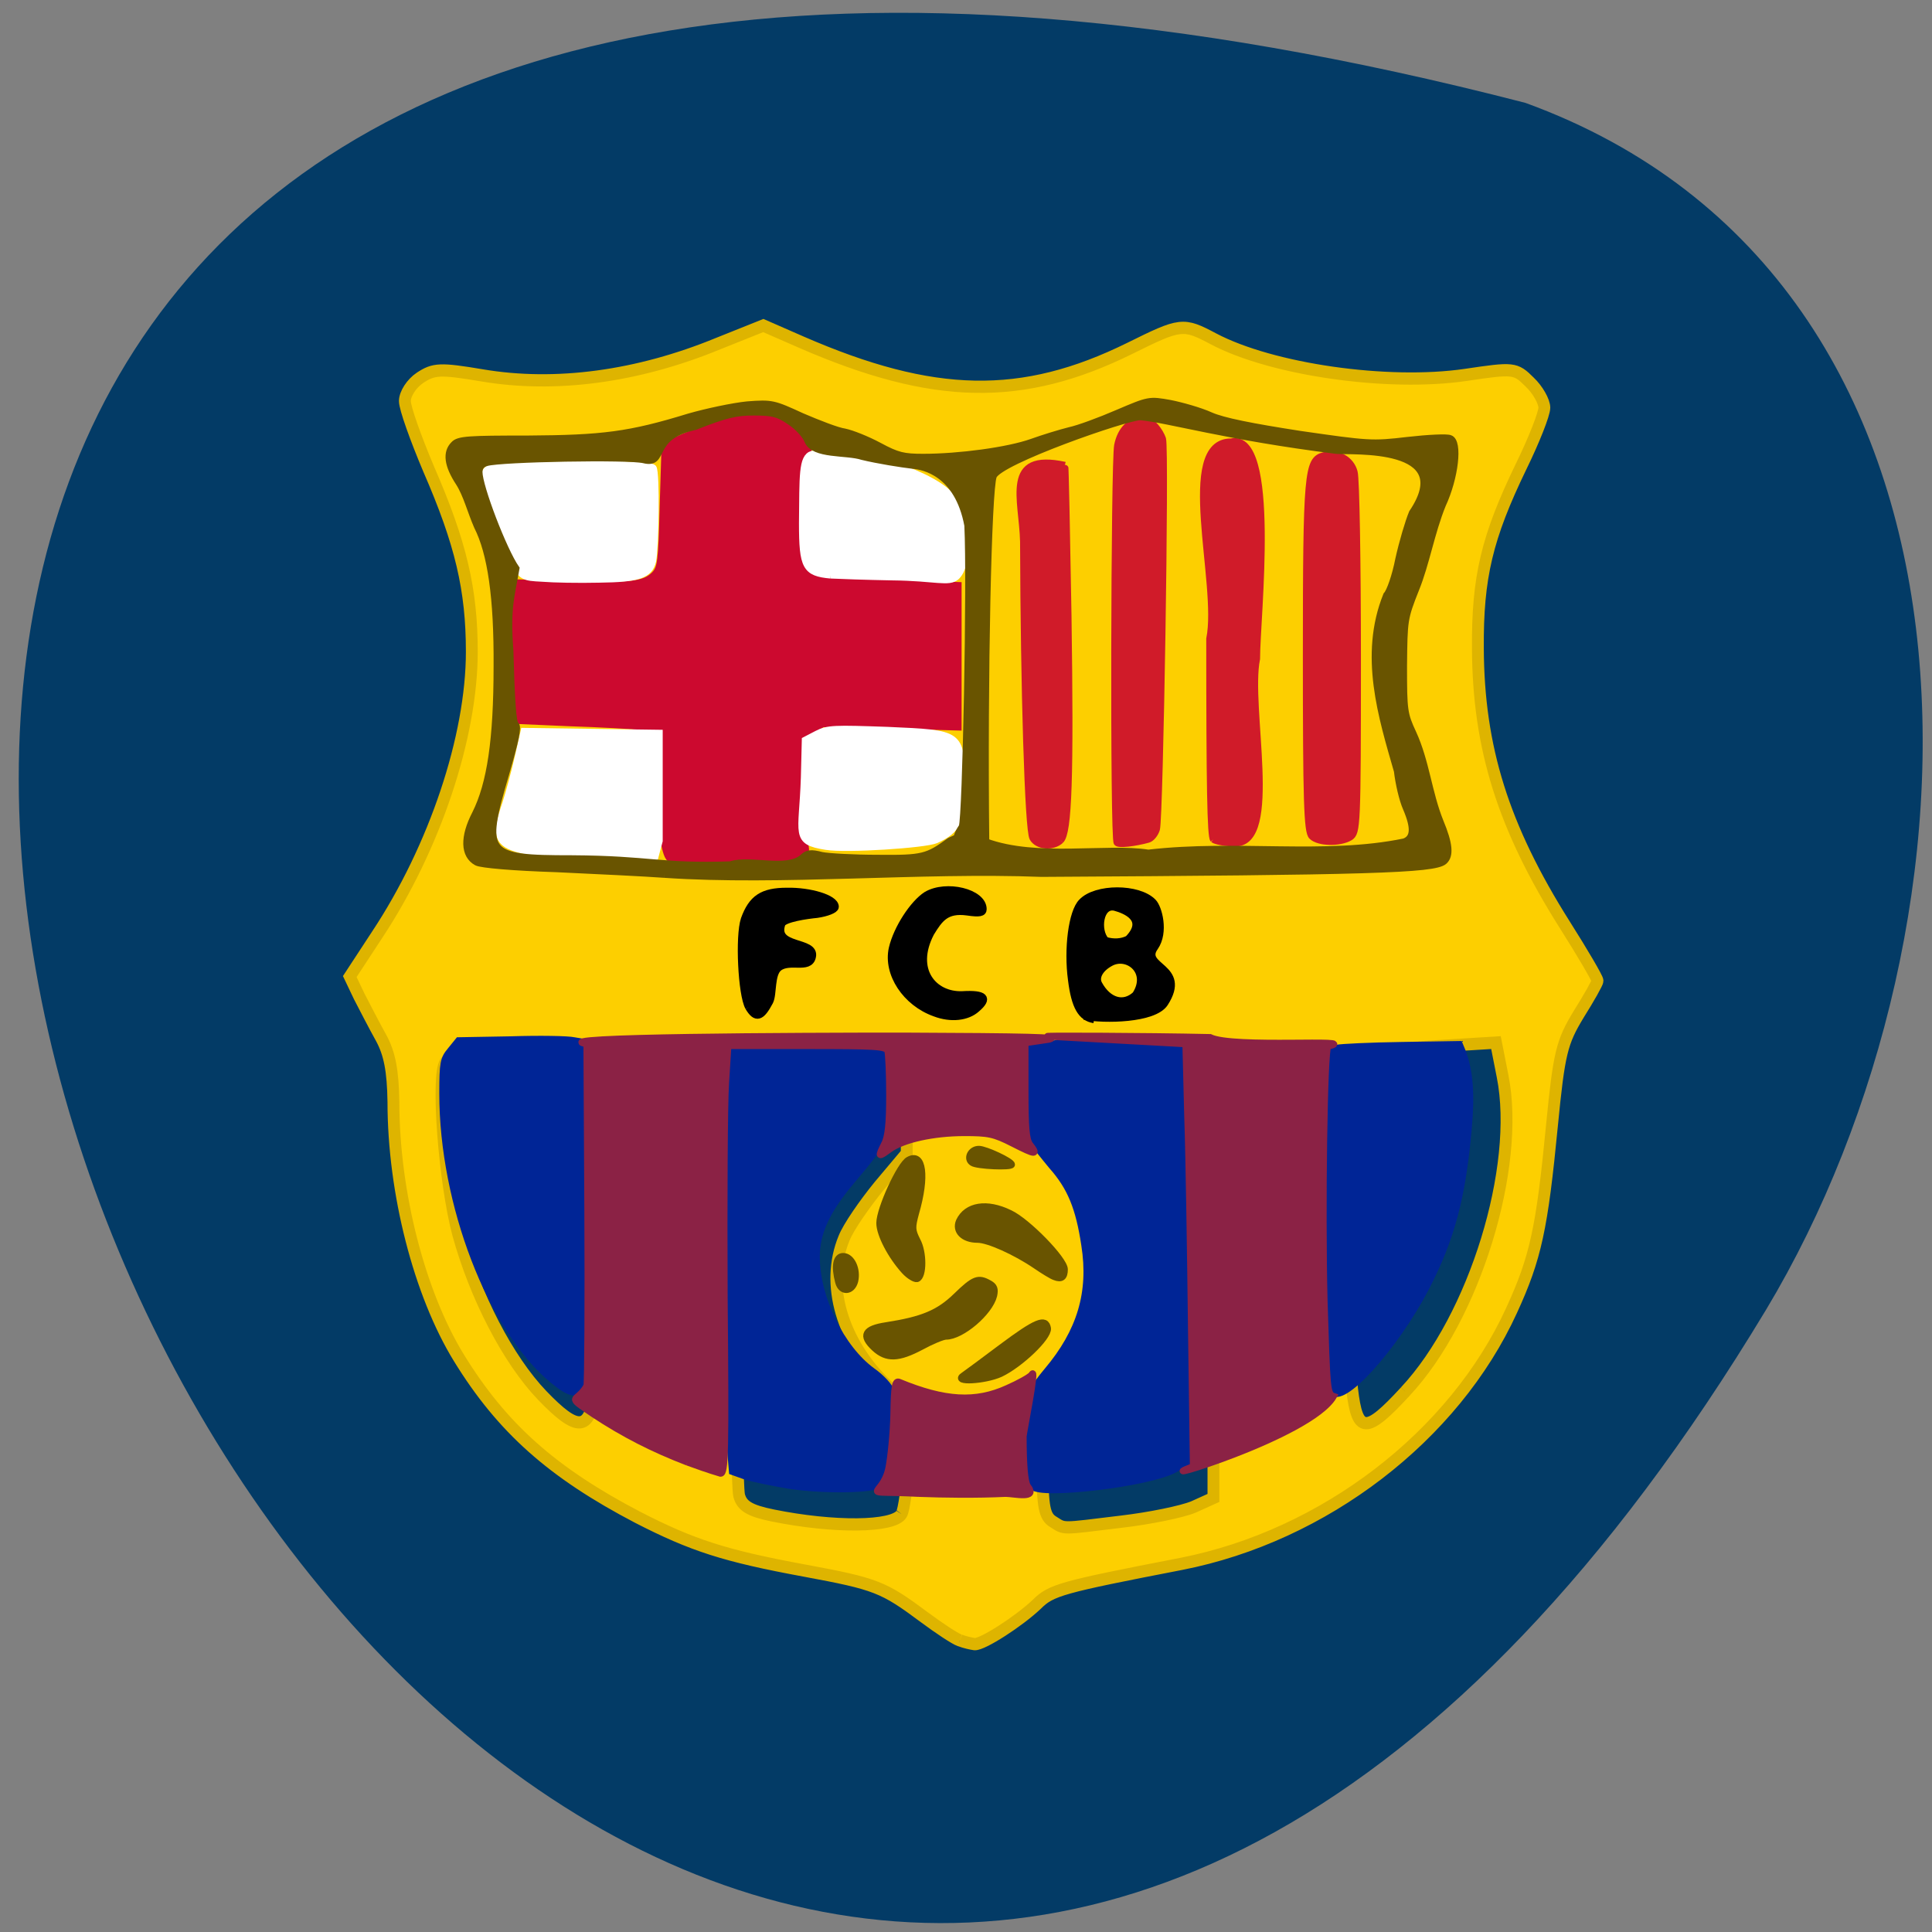 <svg xmlns="http://www.w3.org/2000/svg" viewBox="0 0 16 16"><rect x="0" y="0" width="16" height="16" fill="#808080" stroke="none"/><path d="m 12.633 0.852 c -23.488 -6.07 -8.516 27.418 1.992 9.996 c 1.922 -3.199 2.055 -8.523 -1.992 -9.996" fill="#033b66"/><path d="m 126.76 215.76 c -0.721 -0.254 -2.883 -1.649 -4.915 -3.108 c -5.636 -4.059 -6.619 -4.44 -16.514 -6.216 c -11.01 -1.966 -15.465 -3.362 -23 -7.104 c -11.796 -5.962 -18.742 -11.924 -24.705 -21.311 c -5.439 -8.563 -9.04 -22.07 -9.04 -34.19 c -0.066 -4.186 -0.524 -6.469 -1.704 -8.563 c -0.917 -1.586 -2.228 -4.059 -3.01 -5.518 l -1.311 -2.664 l 3.735 -5.518 c 7.995 -11.67 13.11 -26.512 13.11 -37.865 c 0 -8.309 -1.507 -14.525 -5.963 -24.419 c -1.769 -4.059 -3.277 -8.119 -3.277 -9.07 c 0 -0.951 0.917 -2.347 2.097 -3.108 c 1.9 -1.205 2.752 -1.269 8.585 -0.317 c 10.09 1.649 21.429 0.19 32.569 -4.25 l 6.225 -2.41 l 5.243 2.22 c 18.218 7.675 30.472 7.928 45.35 0.825 c 7.01 -3.362 7.34 -3.425 11.534 -1.269 c 8.06 4.123 24.05 6.343 34.797 4.82 c 6.619 -0.951 6.881 -0.951 8.847 0.951 c 1.114 1.015 2.031 2.6 2.031 3.425 c 0 0.825 -1.442 4.376 -3.211 7.865 c -4.718 9.45 -6.03 14.778 -5.963 24.292 c 0.066 13.256 3.473 23.848 11.992 36.914 c 2.49 3.806 4.522 7.167 4.522 7.484 c 0 0.254 -1.18 2.283 -2.621 4.503 c -2.294 3.679 -2.687 5.074 -3.67 14.842 c -1.376 13.7 -2.228 17.632 -5.57 24.673 c -7.929 16.808 -25.885 30.13 -45.61 33.869 c -16.579 3.108 -17.956 3.488 -19.922 5.391 c -2.49 2.283 -7.471 5.391 -8.585 5.328 c -0.459 -0.063 -1.376 -0.254 -2.031 -0.507 m -8.06 -16.871 c 0.328 -0.444 0.786 -3.742 1.114 -7.294 l 0.59 -6.406 l -3.735 -3.488 c -6.225 -5.835 -8.519 -13.51 -5.898 -19.662 c 0.59 -1.459 2.818 -4.567 4.849 -6.977 l 3.801 -4.376 v -13.763 h -23.657 v 28.859 c 0 15.857 0.262 29.683 0.524 30.635 c 0.393 1.395 1.442 2.03 4.653 2.664 c 8.388 1.649 16.645 1.586 17.759 -0.19 m 30.341 1.015 c 3.932 -0.444 8.388 -1.332 9.961 -1.966 l 2.752 -1.205 v -59.684 l -2.163 -0.507 c -2.818 -0.698 -16.383 -0.761 -19.2 0 c -2.228 0.507 -2.228 0.634 -2.228 6.913 c 0 6.089 0.131 6.596 2.949 10.338 c 4.063 5.328 5.177 8.436 5.177 14.398 c 0 5.772 -1.573 9.894 -5.57 14.905 c -2.359 2.918 -2.556 3.615 -2.556 9.577 c 0 5.201 0.262 6.533 1.442 7.231 c 1.704 1.015 0.852 1.015 9.437 0 m -72.67 -17.188 c 0.721 -4.884 0.786 -18.203 0.131 -33.3 l -0.524 -12.368 l -4.98 -0.254 c -7.34 -0.444 -14.286 0.381 -15.269 1.776 c -1.245 1.839 -0.131 15.983 1.769 22.897 c 2.359 8.309 6.881 16.808 11.599 21.565 c 4.849 4.884 6.488 4.82 7.274 -0.254 m 111.86 -0.254 c 9.568 -9.894 15.924 -30 13.434 -42.11 l -0.917 -4.503 l -9.502 0.571 c -5.243 0.317 -9.633 0.698 -9.83 0.888 c -0.59 0.634 -1.114 40.34 -0.524 44.842 c 0.721 5.962 1.9 6.03 7.34 0.317" transform="matrix(0.06 0 0 0.062 0.343 0.208)" fill="#fdcf00" stroke="#deb400" stroke-width="1.634"/><g transform="scale(0.062)"><g fill="#002596" stroke="#002596"><path d="m 73.813 184.31 c -8.25 -6.813 -14.688 -23.5 -14.688 -38.25 c 0 -4.125 0.125 -4.625 1.063 -5.75 l 1.063 -1.313 l 7 -0.125 c 3.813 -0.125 7.625 -0.063 8.438 0.125 l 1.438 0.25 l -0.063 22.19 c 0 12.188 -0.125 22.688 -0.313 23.313 c -0.5 1.688 -1.438 1.625 -3.938 -0.438" stroke-width="0.897"/><g stroke-width="0.889"><path d="m 105.56 198.44 c -2.313 -0.375 -5 -0.938 -6 -1.25 l -1.75 -0.625 l -0.313 -3.75 c -0.375 -5.125 -0.438 -33.06 -0.063 -43.938 l 0.313 -8.75 h 20.06 l 0.25 1.375 c 0.188 0.813 0.313 3.375 0.313 5.75 c 0 4.938 -0.063 5.063 -4.688 10.563 c -3.25 3.875 -4.625 6.813 -4.625 10.06 c 0 5.5 3.313 12.25 7.438 15.25 c 1.25 0.875 2.375 2.125 2.5 2.688 c 0.375 1.375 -0.875 11.875 -1.438 12.438 c -0.75 0.75 -7.5 0.875 -12 0.188"/><path d="m 137.94 198.56 c -0.625 -0.813 -1.188 -7.813 -0.75 -10.438 c 0.25 -1.688 0.813 -2.75 2.688 -5 c 4.438 -5.25 6 -10.5 5 -16.813 c -0.75 -5 -1.875 -7.75 -4.375 -10.563 c -1.125 -1.375 -2.375 -2.875 -2.625 -3.438 c -0.563 -1.063 -0.75 -12 -0.188 -12.375 c 0.188 -0.125 2.375 -0.438 4.875 -0.75 c 3.563 -0.375 5.75 -0.375 9.75 0 c 2.813 0.313 5.313 0.688 5.438 0.875 c 0.188 0.125 0.438 12.625 0.625 27.75 l 0.313 27.438 l -1.75 1 c -3.25 1.875 -17.938 3.625 -19 2.313"/><path d="m 177.88 185.81 c -0.25 -0.5 -0.563 -23.06 -0.375 -35.25 c 0.063 -10.313 0.063 -10.313 1.063 -10.563 c 0.563 -0.125 4.438 -0.313 8.688 -0.375 l 7.688 -0.125 l 0.438 1.063 c 0.938 2.625 1.188 5.5 0.75 10.313 c -0.813 9.06 -2.25 14.5 -5.625 21.06 c -4.188 8.06 -11.375 16 -12.625 13.875"/></g></g><g fill="#8b2245" stroke="#8b2245" stroke-width="0.889"><path d="m 159.38 195.88 l -0.25 -18.375 c -0.125 -10.125 -0.313 -22.813 -0.5 -28.25 l -0.25 -9.813 l -18.12 -1 c -2.813 -0.125 12.938 -0.063 21.375 0.125 c 3 1.5 20.438 0.125 15.75 1.188 c -0.5 0.5 -0.813 21.563 -0.5 34 c 0.375 11.875 0.375 12.438 1.25 12.75 c -3.125 5.375 -25.875 12.06 -18.75 9.375"/><path d="m 91.81 195.31 c -4.563 -1.75 -8.5 -3.75 -12.563 -6.438 c -3.875 -2.625 -2.188 -1.438 -0.875 -3.75 c 0.125 -0.563 0.188 -11.06 0.125 -23.375 l -0.125 -22.313 c -5.875 -0.938 28.13 -1.063 42.19 -1.063 c 16.563 0.063 21.563 0.188 19.313 0.5 l -2.938 0.438 v 6.375 c 0 4.875 0.125 6.5 0.625 7.188 c 1.125 1.438 0.813 1.438 -2.25 -0.125 c -2.563 -1.313 -3.313 -1.438 -6.5 -1.438 c -4.125 0 -8.188 0.875 -10.06 2.25 c -1.438 1.063 -1.5 1 -0.625 -0.75 c 0.5 -0.938 0.688 -2.75 0.688 -6.5 c 0 -2.875 -0.125 -5.563 -0.25 -5.938 c -0.25 -0.625 -1.625 -0.688 -10.813 -0.688 h -10.5 l -0.313 5 c -0.188 2.75 -0.25 15.625 -0.188 28.563 c 0.188 20.75 0.125 23.563 -0.5 23.563 c -1.688 -0.5 -3.063 -1 -4.438 -1.5"/><path d="m 122.75 199.5 c -8.563 -0.438 -4.938 0.688 -4.063 -3.313 c 0.313 -1.5 0.625 -4.75 0.688 -7.25 c 0.063 -3.875 0.188 -4.563 0.75 -4.313 c 6.06 2.5 10.188 2.75 14.438 0.813 c 1.563 -0.688 3 -1.5 3.25 -1.813 c 0.75 -1.438 -1.125 7.813 -1.125 8.25 c 0 3.75 0.188 6 0.563 6.625 c 1.438 1.813 -1.75 1 -2.938 1 c -4 0.188 -8.25 0.125 -11.563 0"/></g><path d="m 89.5 114.69 c -0.813 -0.563 -1.313 -4.875 -1.375 -11.938 v -5.375 l -2.375 -0.313 c -1.25 -0.125 -5.563 -0.375 -9.563 -0.5 l -7.188 -0.313 l -0.25 -9.25 c -0.125 -5.063 -0.25 -9.188 -0.188 -9.188 c 0.063 0 3.375 0.125 7.5 0.25 c 8.188 0.25 10 0.063 11.375 -1.313 c 0.813 -0.875 0.938 -1.625 1.125 -9.06 l 0.25 -8.125 l 1.125 -0.563 c 3.313 -1.625 9.625 -3.75 11.25 -3.75 c 2 0 5.438 1.75 6.438 3.313 c 0.5 0.813 0.5 1.313 -0.063 3.625 c -0.75 3.125 -0.875 11.5 -0.188 13.313 c 0.25 0.688 1 1.438 1.688 1.688 c 0.625 0.25 5.188 0.563 10.06 0.688 l 8.875 0.313 v 18.938 l -9.06 -0.25 l -9.125 -0.188 l -2.625 2.25 v 6.188 c 0 3.375 0.125 6.813 0.313 7.563 c 0.25 1.125 0.125 1.5 -0.438 1.75 c -1.25 0.563 -16.813 0.75 -17.563 0.25" fill="#cc092f" stroke="#cc092f" stroke-width="0.895"/><g fill="#d01b29" stroke="#d01b29"><path d="m 141.69 112.25 c 1.063 -1.063 1.313 -8.438 1 -30 c -0.188 -11.06 -0.375 -20.12 -0.438 -20.12 c -8.25 -1.813 -5.688 4.625 -5.563 10.188 c 0.063 19.625 0.625 38.563 1.25 39.625 c 0.625 1.125 2.688 1.313 3.75 0.313" stroke-width="0.871"/><path d="m 149.19 112.56 c -0.5 -0.438 -0.375 -50.75 0.063 -53.06 c 0.438 -2.188 1.75 -3.438 3.625 -3.438 c 1 0 2.125 1.625 2.438 2.563 c 0.438 1.5 -0.375 50.625 -0.813 52.13 c -0.188 0.625 -0.688 1.25 -1.125 1.375 c -1.813 0.5 -3.938 0.75 -4.188 0.438" stroke-width="0.87"/><path d="m 162.06 112.13 c -0.375 -0.438 -0.5 -6.938 -0.5 -26.813 c 1.5 -7.313 -4.375 -26.313 2.875 -26.313 c 6.25 -1.375 3.438 23.438 3.438 29 c -1.313 6.438 3.125 24.625 -2.875 24.625 c -1.313 0 -2.625 -0.25 -2.938 -0.5" stroke-width="0.872"/><path d="m 175.25 111.69 c -0.625 -0.563 -0.75 -4.875 -0.75 -24.06 c 0 -24.563 0.188 -26.19 2.313 -26.75 c 1.875 -0.5 3.625 0.5 4.063 2.188 c 0.25 0.875 0.438 12.06 0.438 24.875 c 0 22.563 -0.063 23.25 -1 23.875 c -1.375 0.813 -4.188 0.75 -5.063 -0.125" stroke-width="0.941"/></g><g stroke="#000"><path d="m 100.06 134.5 c -0.938 -1.688 -1.313 -9.438 -0.563 -11.688 c 1 -2.75 2.375 -3.688 5.625 -3.688 c 3.063 -0.063 6.375 0.938 6.375 2 c 0 0.313 -1.063 0.75 -2.375 0.938 c -1.313 0.125 -4.438 0.563 -4.75 1.313 c -1.188 3.375 4.625 2.25 4.063 4.438 c -0.375 1.688 -2.938 0.25 -4.438 1.375 c -1.125 0.875 -0.75 3.563 -1.25 4.563 c -1.125 2.125 -1.75 2.313 -2.688 0.75" stroke-width="1.095"/><path d="m 124.88 135.31 c -3.875 -1.375 -6.438 -5.25 -5.688 -8.625 c 0.625 -2.688 2.813 -6 4.563 -7.125 c 2.625 -1.563 7.563 -0.375 7.563 1.875 c 0 0.5 -0.438 0.625 -2.125 0.375 c -2.813 -0.375 -3.688 0.875 -4.875 2.813 c -2.563 4.938 0.375 8.375 4.188 8.25 c 3.063 -0.188 3.625 0.438 1.938 1.875 c -1.25 1.125 -3.438 1.375 -5.563 0.563" stroke-width="0.95"/><path d="m 146.13 136.19 c -1.688 -0.25 -2.563 -1.75 -3 -5.313 c -0.563 -4.125 0.063 -9.06 1.375 -10.375 c 1.875 -2 7.563 -2 9.5 0 c 0.75 0.75 1.625 4 0.25 6 c -2 2.75 4.5 2.563 1.313 7.5 c -1.438 2.188 -8.06 2.25 -10.75 1.75 m 6.875 -2.875 c 2 -3.125 -1.063 -5.5 -3.313 -4.313 c -1.438 0.75 -2.125 1.938 -1.625 2.875 c 1.25 2.313 3.313 2.938 4.938 1.438 m -1 -7.438 c 2.625 -2.688 -0.375 -3.875 -1.75 -4.25 c -2.063 -0.5 -2.5 3.125 -1.25 4.438 c 1.063 0.313 2.125 0.25 3 -0.188" stroke-width="0.951"/></g><g fill="#fff" stroke="#fff"><path d="m 69.56 113.5 c -3.125 -0.813 -3.5 -1.875 -2 -6.188 c 0.438 -1.375 1.188 -4.125 1.625 -6.06 l 0.813 -3.563 l 9 0.125 l 9.06 0.125 v 14.375 l -0.563 2.125 c -5.375 1.438 -12.438 0.313 -17.938 -0.938" stroke-width="0.924"/><path d="m 72.44 77.25 c -2.563 -0.125 -2.688 -0.188 -3.875 -2.188 c -1.688 -2.688 -3.313 -7.125 -3.688 -9.875 c -0.25 -1.938 -0.188 -2.313 0.625 -2.75 c 1.438 -0.688 21.25 -0.625 21.75 0.063 c 0.438 0.625 0.313 10.5 -0.063 12.438 c -0.438 1.875 -1.875 2.375 -7.188 2.438 c -2.688 0.063 -6.06 0 -7.563 -0.125" stroke-width="0.91"/><g stroke-width="0.936"><path d="m 110.94 76.81 c -3.313 -0.313 -3.75 -1.063 -3.75 -6.938 c 0.063 -6.25 -0.063 -8.813 1.313 -9.188 c 4.688 -1.125 15.313 2.375 18.19 5.25 c 2 1.938 3.125 9.06 1.063 11.06 c -1 0.938 -2.75 0.125 -8.563 0.063 c -3.375 -0.063 -7.125 -0.188 -8.25 -0.25"/><path d="m 110.38 113.06 c -4.375 -0.688 -3.188 -1.5 -2.938 -9.188 l 0.125 -5 l 1.563 -0.813 c 1.438 -0.75 2.313 -0.75 9.438 -0.5 c 9.875 0.438 9.75 0.375 9.875 7.06 c 0.063 4.938 -0.5 6.25 -3.438 7.563 c -1.438 0.625 -12 1.313 -14.625 0.875"/></g></g><g fill="#695400" stroke="#695400" stroke-width="0.889"><path d="m 120.81 169.75 c -1.813 -2 -3.313 -4.875 -3.313 -6.375 c 0 -1.875 2.75 -7.875 3.875 -8.438 c 1.938 -1.063 2.375 2.188 0.938 7.125 c -0.5 1.875 -0.5 2.25 0.188 3.625 c 0.875 1.563 0.875 4.813 0 5.125 c -0.313 0.063 -1.063 -0.375 -1.688 -1.063"/><path d="m 140.88 170.56 c -0.375 -0.125 -1.5 -0.813 -2.5 -1.5 c -2.75 -1.875 -6.375 -3.5 -7.813 -3.5 c -1.875 0 -3 -1.125 -2.438 -2.438 c 1 -2.125 3.688 -2.563 6.75 -1.063 c 2.313 1.063 7.313 6.188 7.313 7.5 c 0 1 -0.375 1.375 -1.313 1"/><path d="m 116.81 180.06 c -1.813 -1.688 -1.313 -2.563 1.563 -3 c 4.813 -0.75 7 -1.625 9.375 -3.938 c 2.375 -2.313 2.938 -2.5 4.375 -1.688 c 0.688 0.375 0.813 0.75 0.625 1.625 c -0.563 2.25 -4.313 5.438 -6.375 5.438 c -0.438 0 -1.938 0.625 -3.313 1.375 c -3.063 1.625 -4.625 1.688 -6.25 0.188"/><path d="m 128.69 183.75 c 0.438 -0.313 2.75 -2 5.063 -3.75 c 4.688 -3.5 5.938 -4 6.188 -2.563 c 0.125 1.188 -3.688 4.813 -6.313 6.06 c -2.063 0.938 -6.375 1.188 -4.938 0.25"/><path d="m 129.88 155.31 c -0.813 -0.5 -0.25 -1.813 0.875 -1.813 c 0.875 0 4.375 1.625 4.375 2.063 c 0 0.375 -4.625 0.188 -5.25 -0.25"/><path d="m 112 171.25 c -0.563 -2.125 -0.313 -3.438 0.625 -3.438 c 1.125 0 1.938 1.75 1.563 3.313 c -0.375 1.438 -1.813 1.563 -2.188 0.125"/><path d="m 88.75 116.81 c -2.563 -0.188 -9 -0.5 -14.375 -0.75 c -5.813 -0.188 -10.125 -0.563 -10.688 -0.875 c -1.75 -0.938 -1.813 -3.375 -0.188 -6.5 c 2 -4 2.875 -9.875 2.875 -19.688 c 0.063 -9.188 -0.813 -15.12 -2.625 -18.688 c -0.875 -2 -1.438 -4.25 -2.438 -5.813 c -1.563 -2.375 -1.75 -4.063 -0.688 -5.125 c 0.625 -0.688 2 -0.75 9.875 -0.75 c 10 -0.063 13.563 -0.5 21.5 -2.938 c 2.375 -0.688 5.938 -1.438 7.813 -1.625 c 3.313 -0.25 3.5 -0.188 7.313 1.563 c 2.188 0.938 4.75 1.938 5.688 2.063 c 0.938 0.188 3 1 4.625 1.875 c 2.438 1.313 3.25 1.5 5.875 1.5 c 4.813 0 11.313 -0.875 14.5 -2 c 1.563 -0.563 3.813 -1.25 5.063 -1.563 c 1.188 -0.25 4.063 -1.313 6.375 -2.313 c 4.25 -1.813 4.25 -1.813 7.06 -1.313 c 1.563 0.313 4 1 5.375 1.625 c 1.688 0.75 5.5 1.5 11.938 2.5 c 9.125 1.313 9.625 1.375 14.375 0.813 c 2.75 -0.313 5.313 -0.438 5.688 -0.25 c 1.25 0.438 0.688 5.25 -1 8.875 c -1.5 3.688 -2.188 7.875 -3.563 11.25 c -1.563 3.938 -1.563 4.125 -1.625 10.313 c 0 5.938 0.063 6.375 1.25 8.938 c 1.75 3.813 2.063 7.938 3.625 11.813 c 1.25 3 1.375 4.563 0.5 5.313 c -1.375 1.125 -10.06 1.375 -53.75 1.625 c -16.25 -0.625 -34.813 1.188 -50.37 0.125 m 64.63 -2.875 c 11.875 -1.375 23.625 0.688 34.19 -1.5 c 1.313 -0.5 1.375 -1.875 0.25 -4.5 c -0.5 -1.125 -1 -3.313 -1.188 -4.938 c -2.063 -7.188 -4.688 -15.438 -1.438 -23.5 c 0.438 -0.438 1.188 -2.563 1.625 -4.813 c 0.5 -2.25 1.313 -5 1.813 -6.188 c 6.188 -9.188 -8.125 -8.125 -10.125 -8.313 c -14.875 -1.875 -22.25 -4.125 -26.19 -4.5 c -1.875 0 -18.938 5.938 -19.625 7.938 c -0.688 1.813 -1.25 26.313 -1 48.813 c 6.813 2.5 16.13 0.625 21.688 1.5 m -46.19 0.625 c 0.625 -0.625 1.125 -0.688 2.563 -0.313 c 0.938 0.188 4.313 0.375 7.5 0.375 c 6 0.063 6.625 -0.125 9.625 -2.313 c 5.563 -2.625 -1.063 2.188 1.625 -1.875 c 0.5 -1.125 1.125 -32.813 0.75 -40.25 c -1.313 -7.06 -5.938 -7.875 -7.25 -8 c -1.625 -0.188 -4.75 -0.688 -6.813 -1.188 c -2.125 -0.688 -6.5 -0.125 -7.313 -2.125 c -0.25 -0.688 -1.313 -1.875 -2.375 -2.563 c -1.563 -1.063 -2.313 -1.25 -4.813 -1.25 c -2.375 0 -3.75 0.313 -7.875 1.938 c -6.188 1.313 -3.813 5.188 -6.813 4.438 c -1.938 -0.5 -19.12 -0.188 -21 0.375 c -0.688 0.188 -1 0.625 -1 1.25 c 0 1.938 3.25 10.438 4.938 12.875 c -0.625 3.625 -1.25 5.25 -0.813 10.875 c 0.188 6.625 0.375 9.813 0.75 10 c 0.375 0.25 0 2.063 -1.313 6.563 c -3.188 10.813 -2.813 11.313 8.813 11.313 c 10.563 0.063 11.75 1.125 21.19 0.813 c 2.563 -0.875 7.5 0.875 9.625 -0.938"/></g></g></svg>
